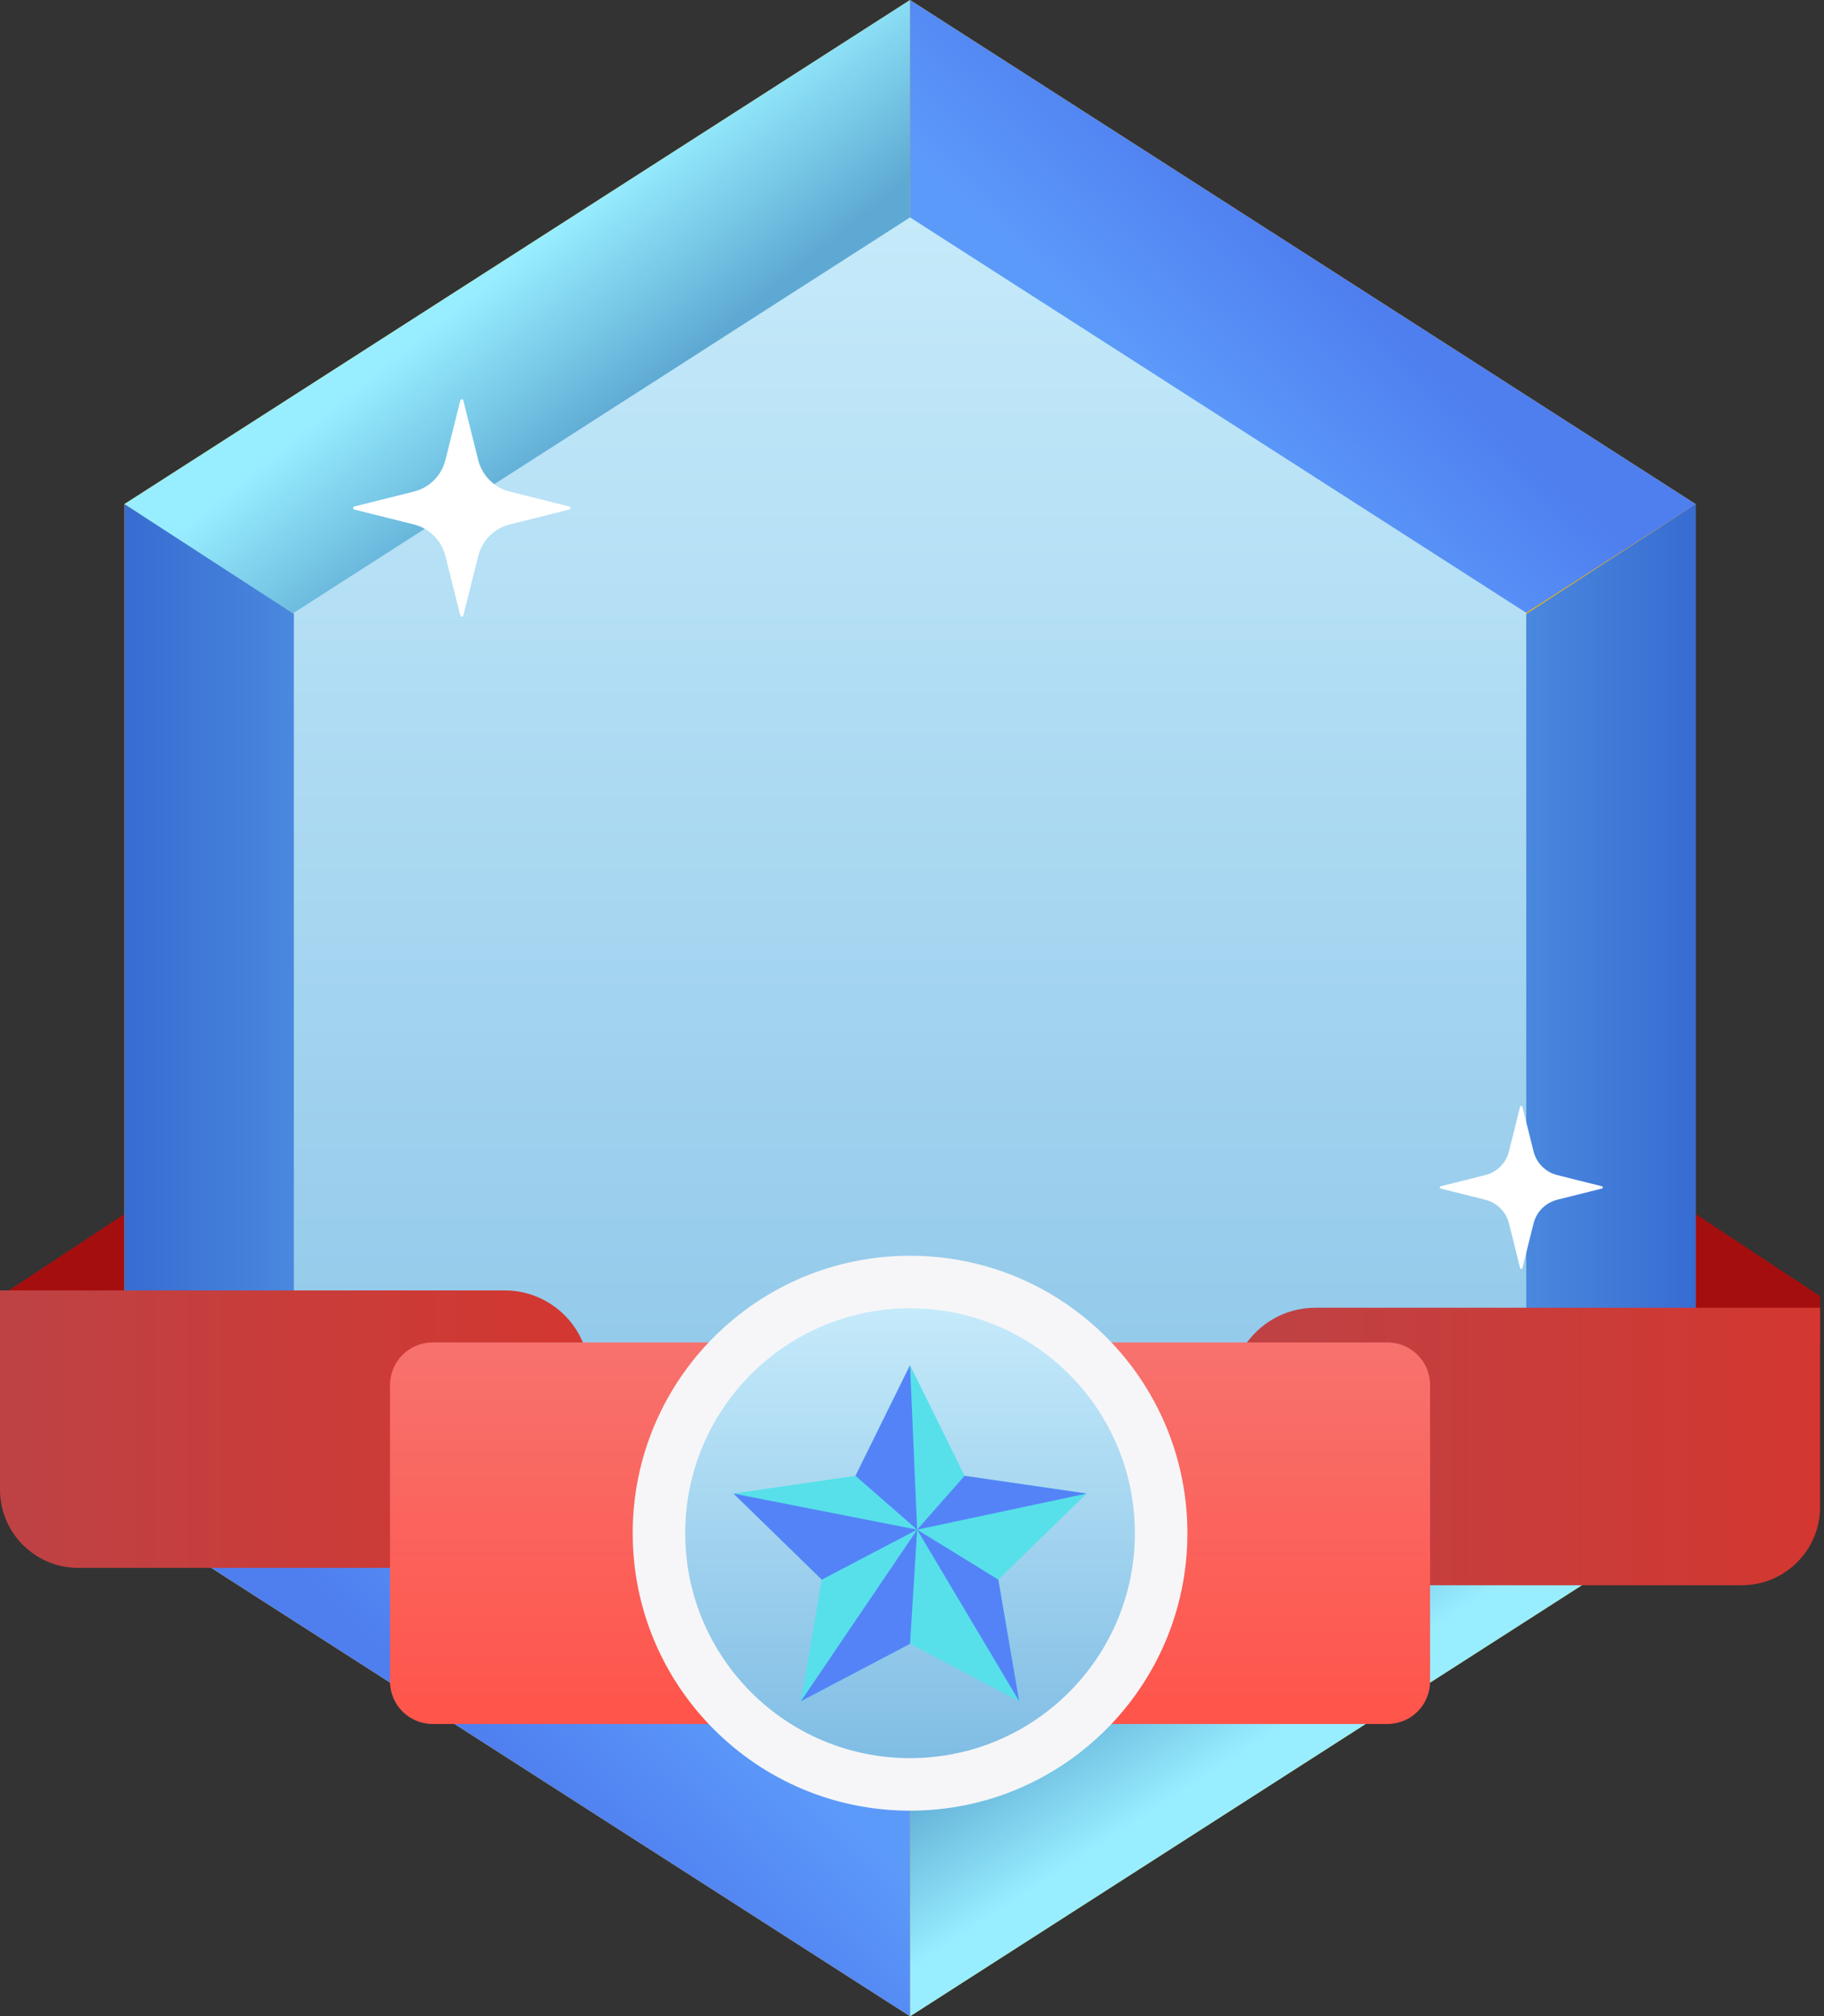 <svg width="181" height="200" viewBox="0 0 181 200" fill="none" xmlns="http://www.w3.org/2000/svg">
<rect x="0" y="0" width="181" height="200" fill="#333333" stroke="none"/>
<g clip-path="url(#clip0_1_177)">
<path d="M180.611 128.564L168.266 120.426V129.72L180.611 133.16V128.564Z" fill="#A50E0E"/>
<path d="M0 128.564L12.346 120.426V129.72L0 133.16V128.564Z" fill="#A50E0E"/>
<path d="M12.346 50V150L90.306 200L168.266 150V50L90.306 0L12.346 50Z" fill="#ECB20C"/>
<path d="M62.001 82.737L90.306 21.565V0L12.346 50L62.001 82.737Z" fill="url(#paint0_linear_1_177)"/>
<path d="M127.188 120.426L90.306 178.435V200L168.266 150L151.453 139.217L127.188 120.426Z" fill="url(#paint1_linear_1_177)"/>
<path d="M88.958 152.825L29.158 139.217L12.346 150L90.306 200V178.435L88.958 152.825Z" fill="url(#paint2_linear_1_177)"/>
<path d="M91.638 48.085L151.453 60.783L168.266 50L90.306 0V21.565L91.638 48.085Z" fill="url(#paint3_linear_1_177)"/>
<path d="M64.696 117.781L31.682 62.544L12.346 50V150L29.158 139.217L64.696 117.781Z" fill="url(#paint4_linear_1_177)"/>
<path d="M115.915 117.781L148.929 62.544L168.266 50V150L151.453 139.217L115.915 117.781Z" fill="url(#paint5_linear_1_177)"/>
<path d="M29.158 60.783V139.217L90.306 178.435L151.453 139.217V60.783L90.306 21.565L29.158 60.783Z" fill="url(#paint6_linear_1_177)"/>
<path d="M58.484 155.521H7.766C3.477 155.521 0 152.044 0 147.755V127.999H50.089C54.725 127.999 58.484 131.757 58.484 136.394V155.521Z" fill="url(#paint7_linear_1_177)"/>
<path d="M172.845 157.241H122.127V138.114C122.127 133.478 125.885 129.719 130.522 129.719H180.611V149.475C180.611 153.764 177.134 157.241 172.845 157.241Z" fill="url(#paint8_linear_1_177)"/>
<path d="M137.688 171.002H42.923C40.592 171.002 38.703 169.112 38.703 166.782V137.38C38.703 135.049 40.593 133.16 42.923 133.16H137.689C140.02 133.16 141.909 135.05 141.909 137.38V166.782C141.909 169.113 140.019 171.002 137.688 171.002Z" fill="url(#paint9_linear_1_177)"/>
<path d="M90.306 179.603C105.506 179.603 117.828 167.281 117.828 152.081C117.828 136.881 105.506 124.559 90.306 124.559C75.106 124.559 62.784 136.881 62.784 152.081C62.784 167.281 75.106 179.603 90.306 179.603Z" fill="#F6F6F8"/>
<path d="M90.306 174.391C102.627 174.391 112.616 164.402 112.616 152.081C112.616 139.76 102.627 129.771 90.306 129.771C77.984 129.771 67.996 139.76 67.996 152.081C67.996 164.402 77.984 174.391 90.306 174.391Z" fill="url(#paint10_linear_1_177)"/>
<path d="M90.306 135.417L95.72 146.388L107.828 148.147L99.067 156.687L101.135 168.745L90.306 163.052L79.476 168.745L81.545 156.687L72.784 148.147L84.891 146.388L90.306 135.417Z" fill="#57E0EA"/>
<path d="M90.306 135.417L91.01 151.728L95.72 146.388L101.774 147.267L107.828 148.147L91.01 151.728L99.067 156.687L100.101 162.716L101.135 168.745L91.01 151.728L90.306 163.052L84.891 165.899L79.476 168.745L91.01 151.728L81.545 156.687L77.164 152.417L72.784 148.147L91.01 151.728L84.891 146.388L87.598 140.902L90.306 135.417Z" fill="#5483F7"/>
<path d="M45.979 61.053L47.454 55.152C47.643 54.395 48.035 53.703 48.587 53.151C49.139 52.599 49.831 52.207 50.588 52.018L56.489 50.543C56.648 50.503 56.648 50.277 56.489 50.238L50.588 48.763C49.831 48.574 49.139 48.182 48.587 47.63C48.035 47.078 47.643 46.386 47.454 45.629L45.979 39.728C45.939 39.569 45.713 39.569 45.674 39.728L44.199 45.629C44.01 46.386 43.618 47.078 43.066 47.63C42.514 48.182 41.822 48.574 41.065 48.763L35.164 50.238C35.005 50.278 35.005 50.504 35.164 50.543L41.065 52.018C41.822 52.207 42.514 52.599 43.066 53.151C43.618 53.703 44.01 54.395 44.199 55.152L45.674 61.053C45.714 61.212 45.94 61.212 45.979 61.053Z" fill="white"/>
<path d="M151.073 125.779L152.179 121.353C152.321 120.785 152.615 120.266 153.029 119.852C153.443 119.438 153.962 119.144 154.53 119.002L158.956 117.895C159.075 117.865 159.075 117.696 158.956 117.666L154.53 116.559C153.962 116.417 153.443 116.123 153.029 115.709C152.615 115.295 152.321 114.776 152.179 114.208L151.073 109.782C151.043 109.663 150.874 109.663 150.844 109.782L149.738 114.208C149.596 114.776 149.302 115.295 148.888 115.709C148.474 116.123 147.955 116.417 147.387 116.559L142.961 117.666C142.842 117.696 142.842 117.865 142.961 117.895L147.387 119.002C147.955 119.144 148.474 119.438 148.888 119.852C149.302 120.266 149.596 120.785 149.738 121.353L150.844 125.779C150.874 125.898 151.043 125.898 151.073 125.779Z" fill="white"/>
</g>
<defs>
<linearGradient id="paint0_linear_1_177" x1="51.572" y1="25.305" x2="63.194" y2="39.665" gradientUnits="userSpaceOnUse">
<stop stop-color="#98EEFF"/>
<stop offset="1" stop-color="#5EA9D3"/>
</linearGradient>
<linearGradient id="paint1_linear_1_177" x1="126.887" y1="171.544" x2="118.493" y2="158.654" gradientUnits="userSpaceOnUse">
<stop stop-color="#98EEFF"/>
<stop offset="1" stop-color="#5EA9D3"/>
</linearGradient>
<linearGradient id="paint2_linear_1_177" x1="50.269" y1="176.114" x2="64.252" y2="161.366" gradientUnits="userSpaceOnUse">
<stop stop-color="#4F7EEF"/>
<stop offset="1" stop-color="#5C9AFA"/>
</linearGradient>
<linearGradient id="paint3_linear_1_177" x1="130.039" y1="24.233" x2="116.055" y2="39.162" gradientUnits="userSpaceOnUse">
<stop stop-color="#4F7EEF"/>
<stop offset="1" stop-color="#5C9AFA"/>
</linearGradient>
<linearGradient id="paint4_linear_1_177" x1="12.346" y1="100" x2="31.604" y2="100" gradientUnits="userSpaceOnUse">
<stop stop-color="#376CD2"/>
<stop offset="1" stop-color="#4D8CE0"/>
</linearGradient>
<linearGradient id="paint5_linear_1_177" x1="168.266" y1="100" x2="149.007" y2="100" gradientUnits="userSpaceOnUse">
<stop stop-color="#376CD2"/>
<stop offset="1" stop-color="#4D8CE0"/>
</linearGradient>
<linearGradient id="paint6_linear_1_177" x1="90.306" y1="178.435" x2="90.306" y2="21.565" gradientUnits="userSpaceOnUse">
<stop stop-color="#80BDE4"/>
<stop offset="1" stop-color="#C5EAFA"/>
</linearGradient>
<linearGradient id="paint7_linear_1_177" x1="0" y1="141.76" x2="58.484" y2="141.76" gradientUnits="userSpaceOnUse">
<stop stop-color="#BE4244"/>
<stop offset="1" stop-color="#D33730"/>
</linearGradient>
<linearGradient id="paint8_linear_1_177" x1="122.128" y1="143.48" x2="180.611" y2="143.48" gradientUnits="userSpaceOnUse">
<stop stop-color="#BE4244"/>
<stop offset="1" stop-color="#D33730"/>
</linearGradient>
<linearGradient id="paint9_linear_1_177" x1="90.306" y1="171.002" x2="90.306" y2="133.16" gradientUnits="userSpaceOnUse">
<stop stop-color="#FF544A"/>
<stop offset="1" stop-color="#F7726E"/>
</linearGradient>
<linearGradient id="paint10_linear_1_177" x1="90.306" y1="174.391" x2="90.306" y2="129.771" gradientUnits="userSpaceOnUse">
<stop stop-color="#80BDE4"/>
<stop offset="1" stop-color="#C5EAFA"/>
</linearGradient>
<clipPath id="clip0_1_177">
<rect width="180.611" height="200" fill="white"/>
</clipPath>
</defs>
</svg>
